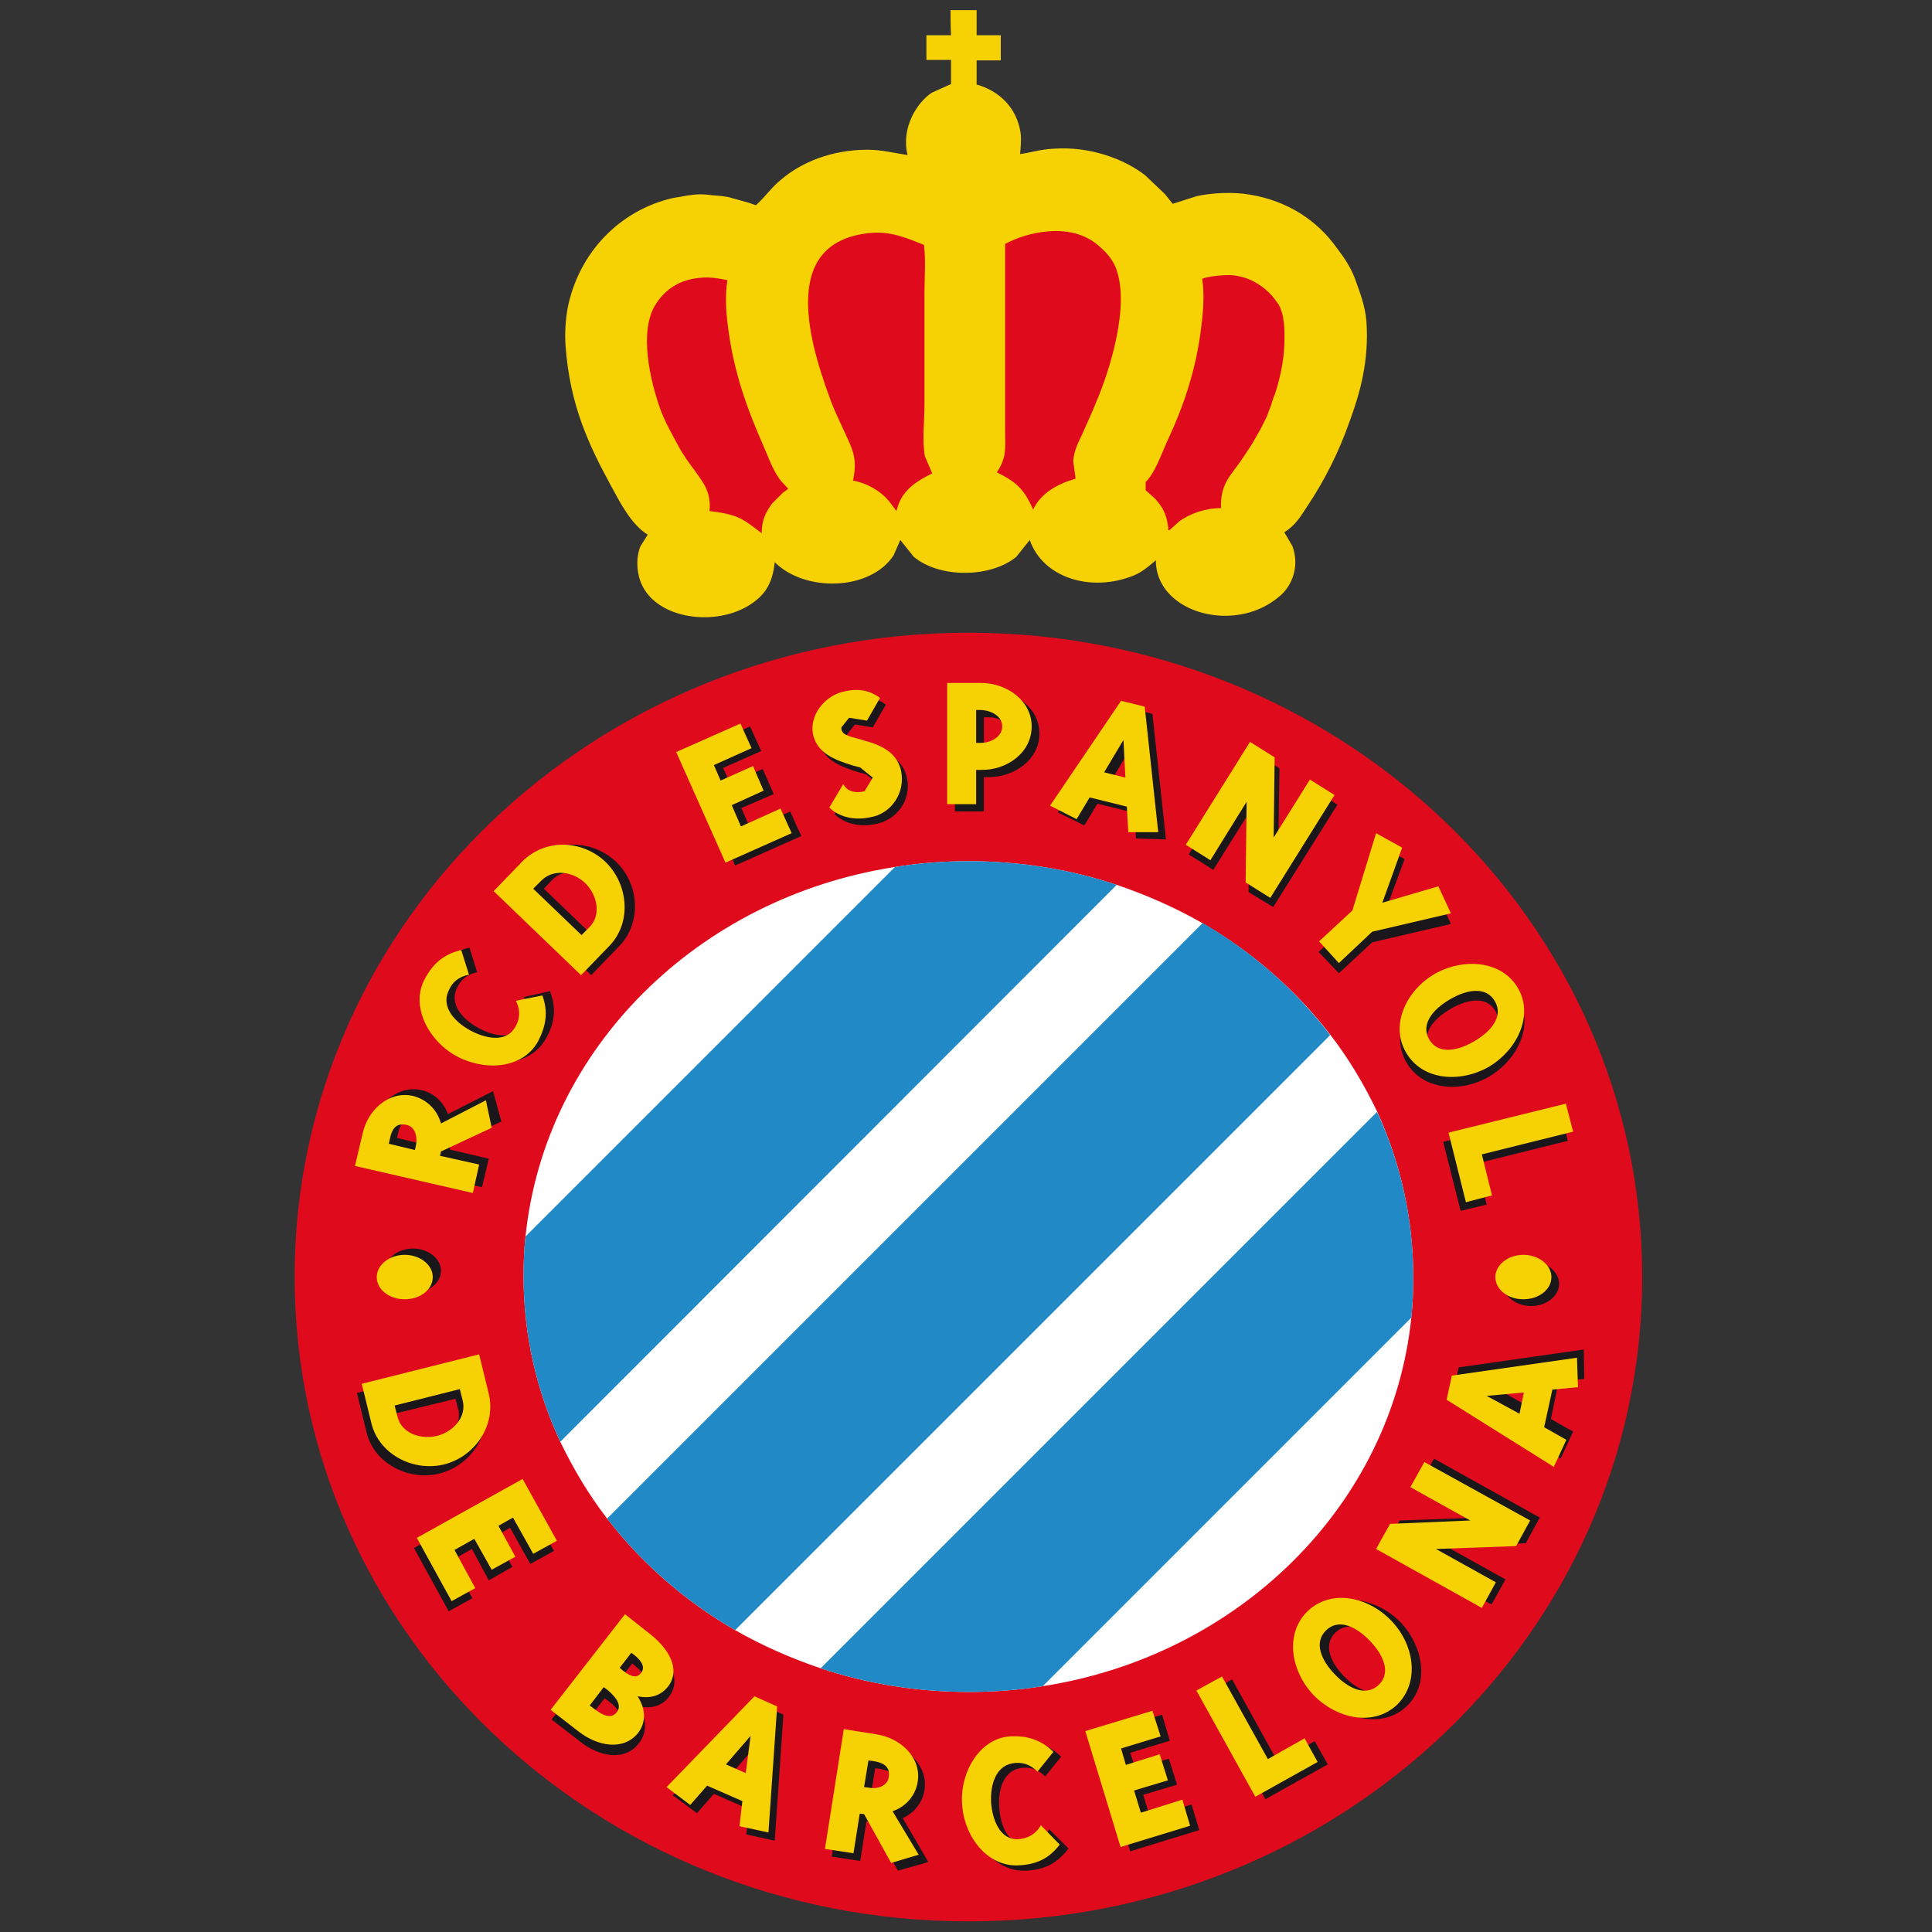 <?xml version="1.0" encoding="utf-8"?>
<!-- Generator: Adobe Illustrator 22.0.1, SVG Export Plug-In . SVG Version: 6.00 Build 0)  -->
<svg version="1.2" baseProfile="tiny" id="Capa_1" xmlns="http://www.w3.org/2000/svg" xmlns:xlink="http://www.w3.org/1999/xlink"
	 x="0px" y="0px" viewBox="0 0 400 400" xml:space="preserve">
<rect x="0" y="0" width="400" height="400" fill="#333333" stroke="none"/>
<g id="Capa_4_4_">
	<g>
		<path fill="#F6D104" d="M196.8,2.1h5.4v5.2h5v5.2h-5v5c4.6,1.3,8.3,4.7,9.1,10c0.2,1.5,0,3-0.1,4.4c2.2-0.3,4.3-1,6.8-1.1
			c7.7-0.6,14.9,2.2,19.1,5.5l4.1,3.9l1.6,2l5-1.6c3.2-0.7,7.6-0.9,11-0.3c7.8,1.3,13.8,5.3,17.8,10.8c1.5,2,2.9,3.9,3.9,6.5
			c0.9,2.6,2.1,5.4,2.4,8.9c0.6,8.3-1.4,15.1-3.5,20.8c-2.2,6.3-5.2,12.2-8.6,17.3c-1.6,2.4-2.5,4.1-4.9,5.6l1.7,2.9
			c1.5,4.2-0.1,8.1-2.5,10.2c-2.4,2.1-5.6,3.7-9.6,4.1c-8,0.8-16.2-3.7-16.2-11.4c-1.4,1.2-2.9,2.5-4.7,3.2
			c-8.8,3.5-18.7,0.4-21.4-7.4l-2.8,3.5c-5.4,4.4-15.9,4.4-21.2,0l-2.8-3.5l-1.4,3.2c-4.9,7.4-18.4,7.6-24.6,1.4
			c-0.5,4.8-2.3,7.1-5.6,9.1c-7.5,4.4-19.7,2.4-22.3-5.4c-0.7-2.1-0.8-4.9,0.1-7l1.5-2.4c-3.4-2.1-5.7-6.6-7.7-10.3
			c-4.5-8.3-8.4-16.5-9.3-28.7c-0.2-2.7,0-5.5,0.4-7.8c2.3-11.7,10.9-20.4,21.8-22.9l1.8-0.3c1.5-0.3,3.4-0.6,5.2-0.4h0.1
			c1.4,0.2,2.9,0.2,4.4,0.5l4.3,1.2l1.4,0.5l0.1-0.1c1.8-1.6,3.2-3.7,5.1-5.2c4.2-3.6,10.5-6.2,17.9-6.2c3,0,5.6,0.7,8.3,1.1
			c-1.4-5.7,2-10.9,5-12.9l4-1.8v-5h-5.1V7.3h5.1C196.8,5.6,196.8,3.7,196.8,2.1z"/>
		<path fill="#E00A1D" d="M61,264.3C61,190.7,123.4,131,200.5,131c77,0,139.5,59.7,139.5,133.4s-62.4,133.4-139.5,133.4
			S61,338,61,264.3z"/>
		<path fill="#E00A1D" d="M145.2,57.5c-4.5,0.3-7.6,2.5-9.5,5.6c-3.5,5.6-1,15.9,0.9,21.3c1,2.9,2.6,5.6,4,8.2
			c0.9,1.7,2.1,3.3,3.3,4.9c1.5,2.2,3.4,4.2,3,8.3c1.9,0.3,3.2,0.4,4.7,0.9c2.5,0.7,4.2,2.3,6.1,3.7c0-2.9,1-4.6,2.2-6.2l2.2-2.2
			l1.1-0.8l-1.3-1.4c-1.7-1.9-2.7-4.9-3.8-7.4c-3.3-7.5-6.2-15.2-7.4-24.9c-0.4-3-0.6-6.4-0.1-9.5C149.2,57.7,146.9,57.3,145.2,57.5
			z"/>
		<path fill="#E00A1D" d="M217,47.9c-3.5,0.3-6.4,1.3-8.9,2.6v29.8v9.1c0,1.5,0.1,3.1-0.1,4.4c-0.2,1.6-0.9,2.9-1.6,4
			c4,2,5.6,3.4,7.5,7.7c1.6-3.4,5-5.3,8.8-6.4l-0.5-3.6c0.2-2.8,1.5-4.6,2.3-6.6c0.9-2,1.8-4,2.6-6c2.5-5.9,7-19.6,3.9-27.5
			c-0.8-1.9-2-3.2-3.4-4.4C225.3,48.9,221.8,47.5,217,47.9z"/>
		<path fill="#E00A1D" d="M180.6,48.2c-18.8,1.5-13.6,21.2-8.8,34.2c0.8,2.3,1.9,4.5,2.9,6.7c1.5,3.4,3,5.5,1.9,10.4
			c3.2,0.6,6.1,2.4,7.8,4.7l1.2,1.6l0.3-1c1.1-3.5,4.1-5.3,7.1-6.8l-1.5-3.5c-0.6-3-0.1-7.5-0.1-10.7v-23c0-3.3,0.3-6.9-0.1-10.1
			C188.2,49.5,184.8,47.9,180.6,48.2z"/>
		<path fill="#E00A1D" d="M253.1,57c-1.5,0.1-3,0.3-4.2,0.7c0.5,3.3,0.2,7-0.2,10c-1.1,9.3-3.9,17-7.2,24c-1.2,2.7-2.4,6.2-4.3,8.1
			v1.7l1.9,1.7c1.1,1.2,2.1,2.6,2.5,4.5l0.3,1.6l-0.1,0.2l0.1,0.3l0.3-0.1l2-1.8c2.1-1.5,5.2-2.7,8.6-2.7c-0.2-4.4,1.6-6.4,3.4-8.8
			c1.1-1.5,2.1-3.1,3.1-4.6l0.9-1.6l0.8-1.4l0.7-1.4l0.6-1.2l0.4-1.1l0.4-1l0.3-1l0.3-0.9l0.3-0.7c0.8-2.5,1.5-5.4,1.8-8.4l0.1-1.6
			c0.1-3.3,0.1-6.1-1.2-8.5l-1.2-1.6C261.3,58.9,257.8,56.6,253.1,57z"/>
		<polygon fill="#1A171B" points="290.2,177.5 290.8,177.9 287.5,186.8 286.7,186.9 		"/>
		<polygon fill="#1A171B" points="264.5,158.8 264.9,159.1 264.7,172.3 264.1,173.4 		"/>
		<path fill="#1A171B" d="M79.7,263.1c0-2.5,2.6-4.6,5.8-4.6s5.8,2.1,5.8,4.6s-2.6,4.6-5.8,4.6S79.7,265.7,79.7,263.1z"/>
		<path fill="#1A171B" d="M91.3,305c6.3-1.8,10.5-8.2,8.9-14.5l-2-8.2l-24.3,6.1l2,8.2C77.5,303.1,84.8,306.8,91.3,305z M89.9,299.1
			c-3.5,1-7.7-0.4-8.5-3.9l-0.6-2.3l13.5-3.3l0.6,2.3C95.6,295.1,93.1,298.1,89.9,299.1z"/>
		<polygon fill="#1A171B" points="92.9,333.6 97.8,330.9 93.5,323.1 97.7,320.7 101.2,327.2 106.1,324.4 102.5,318.1 105.6,316.3 
			109.8,323.8 114.7,321.1 107.6,308.4 85.7,320.5 		"/>
		<path fill="#1A171B" d="M132.3,360.9c1.8-2.3,1.5-5.2,0-7.6c2.4,0.5,4.7,0,6.2-2c2.7-3.5,0.2-7.8-3.6-10.8l-5.3-4.2l-15.4,19.7
			l5.8,4.5C124.1,363.8,129.4,364.7,132.3,360.9z M133,348.6c-0.8,1-1.9,0.9-3.8-0.5l-0.7-0.6l2.4-3.1l0.7,0.6
			C133.4,346.4,133.7,347.6,133,348.6z M127.9,356.7c-1.1,1.4-2.8,0.8-4.8-0.8l-0.8-0.6l2.9-3.7l0.8,0.6
			C128.2,353.9,129,355.4,127.9,356.7z"/>
		<path fill="#1A171B" d="M160.4,381.1l1.8-26.1l-4.7-2.1l-18.2,18.8l5,3.7l3.5-4l7.3,3.2l-0.6,5.2L160.4,381.1z M155.7,368.9
			l-4.1-1.8l5.1-5.9L155.7,368.9z"/>
		<path fill="#1A171B" d="M191.6,385.7l-5.4-9c2.9-1,4.8-3.4,5.2-6.1c0.8-4.9-3.5-9-8.4-9.9l-6.9-1.1l-3.9,24.8l5.9,0.9l1.3-8.2
			l0.9,0.1l5.6,10.1L191.6,385.7z M185.4,369.6c-0.3,1.8-2.4,2.5-4.2,2.2l-0.9-0.2l0.9-5.5l0.9,0.1
			C184.9,366.7,185.6,367.9,185.4,369.6z"/>
		<path fill="#1A171B" d="M221,383l-3.9-4c-1,1.9-2.8,2.8-4.9,2.8c-3.6,0-5.1-4-5.3-7.5c-0.3-3.5,0.7-7.5,4.2-8.2
			c2.1-0.4,3.8,0.2,5.3,1.7l3.3-4.1c-2.6-2.5-5.4-3.4-9-3.1c-6.3,0.4-10.4,7.5-9.9,14.1c0.4,6.6,5.2,13,11.8,12.6
			C216.1,387.1,218.7,385.9,221,383z"/>
		<polygon fill="#1A171B" points="248.3,378.9 246.7,373.6 238.1,376.2 236.7,371.6 243.7,369.5 242,364.1 235.1,366.3 234,362.9 
			242.2,360.4 240.6,355 226.7,359.3 234,383.3 		"/>
		<polygon fill="#1A171B" points="274.9,365.3 272.2,360.5 264.5,364.7 255.1,347.7 249.8,350.6 262,372.5 		"/>
		<path fill="#1A171B" d="M290,335.9c-4.7-4.8-12.4-6.6-17.3-1.9s-3.4,12.5,1.3,17.3c4.7,4.8,12.4,6.6,17.3,1.9
			C296.1,348.6,294.6,340.8,290,335.9z M285.6,340.1c2.9,3,4.4,6.6,1.8,9.1c-2.6,2.5-6.2,0.8-9.1-2.1c-2.9-3-4.4-6.6-1.8-9.1
			C279.1,335.5,282.7,337.1,285.6,340.1z"/>
		<polygon fill="#1A171B" points="318.8,314.2 296.9,302 294,307.3 306.4,314.2 289.8,314.8 286.9,320.1 308.8,332.2 311.7,327 
			299.3,320.1 315.9,319.5 		"/>
		<path fill="#1A171B" d="M327.9,279.4l-25.9,3.7l-1.1,5l22.2,13.9l2.6-5.6l-4.6-2.6l1.6-7.8l5.3-0.5L327.9,279.4z M316.8,286.5
			l-0.9,4.4l-6.8-3.8L316.8,286.5z"/>
		<path fill="#1A171B" d="M311.2,265.8c0-2.5,2.6-4.6,5.8-4.6s5.8,2.1,5.8,4.6c0,2.5-2.6,4.6-5.8,4.6
			C313.8,270.4,311.2,268.3,311.2,265.8z"/>
		<polygon fill="#1A171B" points="302.4,250.7 307.8,249.4 305.7,240.9 324.6,236.2 323.2,230.3 298.8,236.4 		"/>
		<path fill="#1A171B" d="M308.3,222.9c5.8-3.4,9.4-10.5,6-16.3c-3.4-5.8-11.3-6.3-17.1-2.9c-5.8,3.3-9.4,10.5-6,16.3
			C294.6,225.8,302.5,226.3,308.3,222.9z M305.3,217.6c-3.6,2.1-7.5,2.7-9.3-0.4c-1.8-3.1,0.7-6.2,4.3-8.3c3.6-2.1,7.5-2.7,9.3,0.4
			C311.4,212.4,308.9,215.5,305.3,217.6z"/>
		<polygon fill="#1A171B" points="300.4,191.3 297.8,185.6 286.1,189 290.3,177.6 284.9,174.6 280,190.6 273,197.1 277.2,201.5 
			284.1,195.1 		"/>
		<polygon fill="#1A171B" points="263.6,187.8 276.9,166.6 271.8,163.4 264.2,175.4 264.5,158.8 259.4,155.7 246.1,176.9 
			251.2,180.1 258.7,168.1 258.5,184.7 		"/>
		<path fill="#1A171B" d="M241.4,173.8l-2.8-26l-4.9-1.2L219,168.2l5.5,2.7l2.7-4.5l7.7,1.9l0.3,5.3L241.4,173.8z M234.6,162.5
			l-4.4-1.1l4-6.7L234.6,162.5z"/>
		<path fill="#1A171B" d="M215.2,151.9c0-5.4-5.1-9-10.5-9h-7V168h6v-7.1h1C210.1,160.9,215.2,157.2,215.2,151.9z M209.1,151.9
			c0,2.1-2.3,3.4-4.4,3.4h-1v-6.8h1C206.9,148.5,209.1,149.8,209.1,151.9z"/>
		<path fill="#1A171B" d="M187.8,161.2c-0.7-3.7-3.7-5.4-7.4-6.4l-1.7-0.5c-1.8-0.5-3.4-0.8-3.3-2.3l1.6-2l3.7,0.6l2.7-4.7
			c-2.3-1.7-4.7-2-7.6-1.3c-3.7,0.8-7.1,4.6-6.3,8.7c0.8,4,4.4,5.4,8.3,6.6l1.5,0.4l2.6,2.1l-1.8,2.8c-1.7,0.5-3.7,0.1-4.4-1.5
			l-2.9,4.9c2.5,2.3,5.8,2.6,8.5,2C185.7,169.8,188.7,165.6,187.8,161.2z"/>
		<polygon fill="#1A171B" points="165.9,173.1 163.6,168 155.4,171.7 153.5,167.3 160.2,164.4 157.9,159.2 151.2,162.2 149.7,159 
			157.6,155.5 155.3,150.4 142,156.4 152.2,179.2 		"/>
		<path fill="#1A171B" d="M127.3,178.2c-4.9-4.4-12.4-4.5-17,0.2l-5.9,6.1l18,17.4l5.9-6.1C133,190.8,132.3,182.7,127.3,178.2z
			 M123.1,182.5c2.7,2.4,3.7,6.7,1.2,9.3l-1.7,1.8l-10-9.6l1.7-1.8C116.6,179.8,120.5,180.3,123.1,182.5z"/>
		<path fill="#1A171B" d="M114,205.6l-5.5,1.1c1,1.9,0.9,3.9-0.3,5.7c-2,3-6.1,2.1-9.2,0.4c-3.1-1.7-5.9-4.7-4.5-8
			c0.9-2,2.2-3.1,4.3-3.5l-1.6-5.1c-3.6,0.8-5.8,2.6-7.5,5.8c-3.1,5.5,0.6,12.8,6.4,16c5.8,3.2,13.8,2.8,17-3.1
			C114.8,211.8,115.2,209,114,205.6z"/>
		<path fill="#1A171B" d="M102.3,226.7l-9.3,4.7c-0.8-2.9-3-5.1-5.7-5.7c-4.9-1.1-9.3,2.8-10.4,7.7l-1.6,6.8l24.5,5.6l1.4-5.9
			l-8.1-1.9l0.2-0.9l10.5-4.9L102.3,226.7z M85.9,231.7c1.8,0.4,2.3,2.5,1.9,4.3l-0.2,0.9l-5.4-1.3l0.2-0.9
			C83,232,84.2,231.3,85.9,231.7z"/>
		<path fill="#F6D104" d="M78,264.4c0-2.5,2.6-4.6,5.8-4.6s5.8,2.1,5.8,4.6c0,2.6-2.6,4.6-5.8,4.6S78,267,78,264.4z"/>
		<path fill="#F6D104" d="M309.6,264.4c0-2.5,2.6-4.6,5.8-4.6c3.2,0,5.8,2.1,5.8,4.6c0,2.6-2.6,4.6-5.8,4.6
			C312.2,269,309.6,267,309.6,264.4z"/>
		<path fill="#F6D104" d="M112.3,206.1l-5.5,1.1c1,1.9,0.9,3.9-0.3,5.7c-1.9,3-6.1,2.1-9.2,0.4c-3.1-1.7-5.9-4.7-4.5-8
			c0.8-2,2.2-3.1,4.3-3.5l-1.6-5.1c-3.5,0.8-5.8,2.7-7.5,5.9c-3.1,5.5,0.6,12.8,6.4,16c5.8,3.2,13.8,2.8,17-3
			C113.1,212.3,113.5,209.5,112.3,206.1z"/>
		<path fill="#F6D104" d="M125.1,178.2c-4.9-4.4-12.4-4.5-17,0.2l-5.9,6.1l18.1,17.4l5.9-6.1C130.9,190.9,130.1,182.8,125.1,178.2z
			 M120.9,182.6c2.7,2.4,3.7,6.7,1.2,9.3l-1.7,1.7l-10-9.6l1.7-1.7C114.5,179.9,118.4,180.4,120.9,182.6z"/>
		<polygon fill="#F6D104" points="263,185.9 276.3,164.6 271.2,161.4 263.7,173.4 263.9,156.8 258.8,153.6 245.5,174.9 250.6,178.1 
			258.1,166 257.9,182.7 		"/>
		<path fill="#F6D104" d="M239.8,172.3l-2.8-26l-4.9-1.2l-14.7,21.7l5.5,2.8l2.7-4.5l7.7,1.9l0.3,5.3L239.8,172.3z M233,161
			l-4.4-1.1l4-6.7L233,161z"/>
		<path fill="#F6D104" d="M213.6,150.4c0-5.3-5.1-9-10.5-9h-7v25.1h6v-7.1h1C208.5,159.5,213.6,155.8,213.6,150.4z M207.5,150.4
			c0,2.1-2.3,3.4-4.4,3.4h-1v-6.8h1C205.3,147.1,207.5,148.3,207.5,150.4z"/>
		<path fill="#F6D104" d="M186.6,159.8c-0.7-3.7-3.7-5.4-7.4-6.4l-1.7-0.5c-1.8-0.5-3.4-0.8-3.3-2.3l1.6-2l3.7,0.6l2.7-4.7
			c-2.3-1.7-4.7-2-7.6-1.3c-3.6,0.8-7,4.6-6.3,8.7c0.8,4,4.4,5.4,8.3,6.6l1.5,0.4l2.6,2.1l-1.7,2.8c-1.7,0.5-3.7,0.1-4.4-1.5
			l-2.9,4.9c2.4,2.3,5.8,2.6,8.5,2C184.5,168.5,187.4,164.2,186.6,159.8z"/>
		<polygon fill="#F6D104" points="163.9,172.5 161.6,167.4 153.4,171.1 151.5,166.7 158.1,163.7 155.9,158.6 149.2,161.6 
			147.8,158.4 155.6,154.9 153.3,149.8 140,155.7 150.2,178.6 		"/>
		<polygon fill="#F6D104" points="300.4,189.1 297.8,183.5 286.2,186.9 290.3,175.5 284.9,172.5 280,188.5 273.1,194.9 277.2,199.4 
			284.1,192.9 		"/>
		<path fill="#F6D104" d="M308.2,220.9c5.8-3.4,9.4-10.5,6.1-16.3c-3.4-5.8-11.3-6.3-17.2-3c-5.8,3.3-9.4,10.5-6,16.3
			C294.5,223.8,302.4,224.2,308.2,220.9z M305.2,215.6c-3.6,2.1-7.5,2.7-9.3-0.4c-1.8-3.1,0.7-6.2,4.3-8.3c3.6-2.1,7.5-2.7,9.3,0.4
			S308.8,213.5,305.2,215.6z"/>
		<polygon fill="#F6D104" points="303.5,248.9 308.9,247.5 306.8,239 325.7,234.3 324.2,228.5 299.9,234.5 		"/>
		<path fill="#F6D104" d="M92.3,303.1c6.3-1.8,10.4-8.2,8.9-14.5l-2-8.2l-24.3,6.1l2,8.2C78.5,301.2,85.8,304.9,92.3,303.1z
			 M90.8,297.2c-3.5,1-7.7-0.4-8.5-3.9l-0.6-2.3l13.5-3.4l0.6,2.4C96.6,293.2,94.1,296.2,90.8,297.2z"/>
		<polygon fill="#F6D104" points="93.5,331.5 98.4,328.8 94.1,320.9 98.2,318.6 101.8,325 106.7,322.3 103.2,315.9 106.2,314.2 
			110.4,321.7 115.3,319 108.2,306.2 86.3,318.4 		"/>
		<path fill="#F6D104" d="M132.1,358.8c1.8-2.3,1.5-5.2-0.1-7.6c2.5,0.5,4.7,0,6.3-2c2.7-3.5,0.2-7.8-3.6-10.8l-5.3-4.2l-15.4,19.8
			l5.8,4.5C123.8,361.6,129.1,362.5,132.1,358.8z M132.7,346.4c-0.8,1-1.9,0.9-3.7-0.5l-0.7-0.6l2.4-3.1l0.7,0.5
			C133.2,344.2,133.5,345.4,132.7,346.4z M127.7,354.5c-1.1,1.4-2.8,0.8-4.8-0.8l-0.8-0.6l2.9-3.8l0.8,0.6
			C127.9,351.7,128.7,353.2,127.7,354.5z"/>
		<path fill="#F6D104" d="M159.1,379.4l1.8-26.1l-4.7-2.1L138,370l4.9,3.7l3.5-4l7.3,3.2l-0.6,5.2L159.1,379.4z M154.4,367.1
			l-4.1-1.8l5.1-5.9L154.4,367.1z"/>
		<path fill="#F6D104" d="M190.2,384l-5.4-9c2.9-1,4.8-3.4,5.2-6.1c0.8-5-3.5-9-8.4-9.8l-6.9-1.1l-3.9,24.8l5.9,0.9l1.3-8.2l0.9,0.1
			l5.6,10.1L190.2,384z M184,368c-0.3,1.8-2.4,2.5-4.2,2.1l-0.9-0.1l0.9-5.5l0.9,0.1C183.5,365,184.3,366.2,184,368z"/>
		<path fill="#F6D104" d="M219.4,381.9l-3.9-4c-1.1,1.9-2.8,2.8-4.9,2.9c-3.6,0-5.1-4-5.4-7.5c-0.2-3.5,0.8-7.5,4.3-8.2
			c2.1-0.4,3.8,0.2,5.3,1.7l3.3-4.1c-2.6-2.5-5.4-3.4-9-3.2c-6.3,0.4-10.4,7.5-9.9,14.1c0.4,6.6,5.2,13,11.8,12.6
			C214.6,386,217.2,384.8,219.4,381.9z"/>
		<polygon fill="#F6D104" points="246.4,378 244.8,372.6 236.2,375.3 234.8,370.7 241.8,368.6 240.1,363.2 233.1,365.4 232.1,362 
			240.3,359.5 238.6,354.2 224.7,358.4 232,382.4 		"/>
		<path fill="#F6D104" d="M288,335.5c-4.7-4.9-12.4-6.6-17.3-1.9c-4.8,4.7-3.4,12.5,1.3,17.4c4.7,4.8,12.4,6.6,17.3,1.9
			C294.1,348.1,292.7,340.3,288,335.5z M283.6,339.7c2.9,3,4.4,6.6,1.9,9.1c-2.6,2.5-6.2,0.9-9.1-2.1c-2.9-3-4.4-6.6-1.9-9.1
			C277.1,335,280.7,336.7,283.6,339.7z"/>
		<polygon fill="#F6D104" points="272.8,364.8 270.1,359.9 262.5,364.2 253,347.1 247.7,350 259.9,372 		"/>
		<path fill="#F6D104" d="M326.5,281.1l-25.9,3.7l-1.1,5l22.2,13.9l2.6-5.6l-4.6-2.6l1.7-7.8l5.3-0.5L326.5,281.1z M315.5,288.3
			l-0.9,4.4l-6.8-3.7L315.5,288.3z"/>
		<polygon fill="#F6D104" points="316.8,314.8 294.9,302.7 292,307.9 304.4,314.8 287.8,315.5 284.9,320.7 306.8,332.9 309.7,327.6 
			297.3,320.7 313.9,320.1 		"/>
		<polygon fill="#1A171B" points="91.2,232.5 90.9,231.6 102.1,225.9 102.3,226.7 		"/>
		<path fill="#F6D104" d="M100.6,227.8l-9.3,4.8c-0.8-2.9-3-5-5.8-5.7c-4.9-1.1-9.3,2.8-10.4,7.7l-1.6,6.8l24.4,5.6l1.3-5.9
			l-8.1-1.8l0.2-0.9l10.5-4.9L100.6,227.8z M84.2,232.9c1.8,0.4,2.3,2.6,1.9,4.3l-0.2,0.9l-5.4-1.3l0.2-0.9
			C81.2,233.2,82.4,232.5,84.2,232.9z"/>
		<polygon fill="#1A171B" points="191.5,385.7 192.2,385.5 186.7,376.1 185.9,376.5 		"/>
		<polygon fill="#1A171B" points="221,383 221.2,382.7 217.2,378.7 217,379.1 		"/>
		<polygon fill="#1A171B" points="108.6,206.7 114,205.6 113.9,205.2 108.5,206.4 		"/>
		<path fill="#FFFFFF" d="M292.6,264.3c0,2.9-0.1,5.7-0.4,8.5c-4,38.8-35.7,70-76.3,76.3c-5,0.8-10.1,1.2-15.3,1.2
			c-10.7,0-21.1-1.7-30.7-4.9c-6.2-2.1-12.1-4.7-17.7-7.9c-10.4-6-19.4-13.9-26.5-23.1c-3.8-4.9-7-10.3-9.7-15.9
			c-4.9-10.5-7.6-22.1-7.6-34.2c0-2.8,0.1-5.6,0.4-8.3c4-38.9,35.7-70.2,76.5-76.5c4.9-0.8,10-1.2,15.2-1.2
			c10.8,0,21.1,1.7,30.7,4.9c6.2,2.1,12.1,4.7,17.7,7.9c10.4,6,19.4,13.9,26.5,23.1c3.8,4.9,7,10.3,9.7,15.9
			C289.9,240.6,292.6,252.2,292.6,264.3z"/>
		<path fill="#2089C6" d="M292.6,264.3c0,2.9-0.1,5.7-0.4,8.5l-76.3,76.3c-5,0.8-10.1,1.2-15.3,1.2c-10.7,0-21.1-1.7-30.7-4.9
			l115.2-115.2C289.9,240.6,292.6,252.2,292.6,264.3z"/>
		<path fill="#2089C6" d="M275.4,214.3L152.2,337.5c-10.4-6-19.4-13.9-26.5-23.1l123.3-123.3C259.3,197.1,268.3,205,275.4,214.3z"/>
		<path fill="#2089C6" d="M231.2,183.2L116,298.5c-4.9-10.5-7.6-22.1-7.6-34.2c0-2.8,0.1-5.6,0.4-8.3l76.5-76.5
			c4.9-0.8,10-1.2,15.2-1.2C211.3,178.3,221.6,180,231.2,183.2z"/>
	</g>
</g>
<g>
</g>
<g>
</g>
<g>
</g>
<g>
</g>
<g>
</g>
<g>
</g>
<g>
</g>
<g>
</g>
<g>
</g>
<g>
</g>
<g>
</g>
<g>
</g>
<g>
</g>
<g>
</g>
<g>
</g>
</svg>

